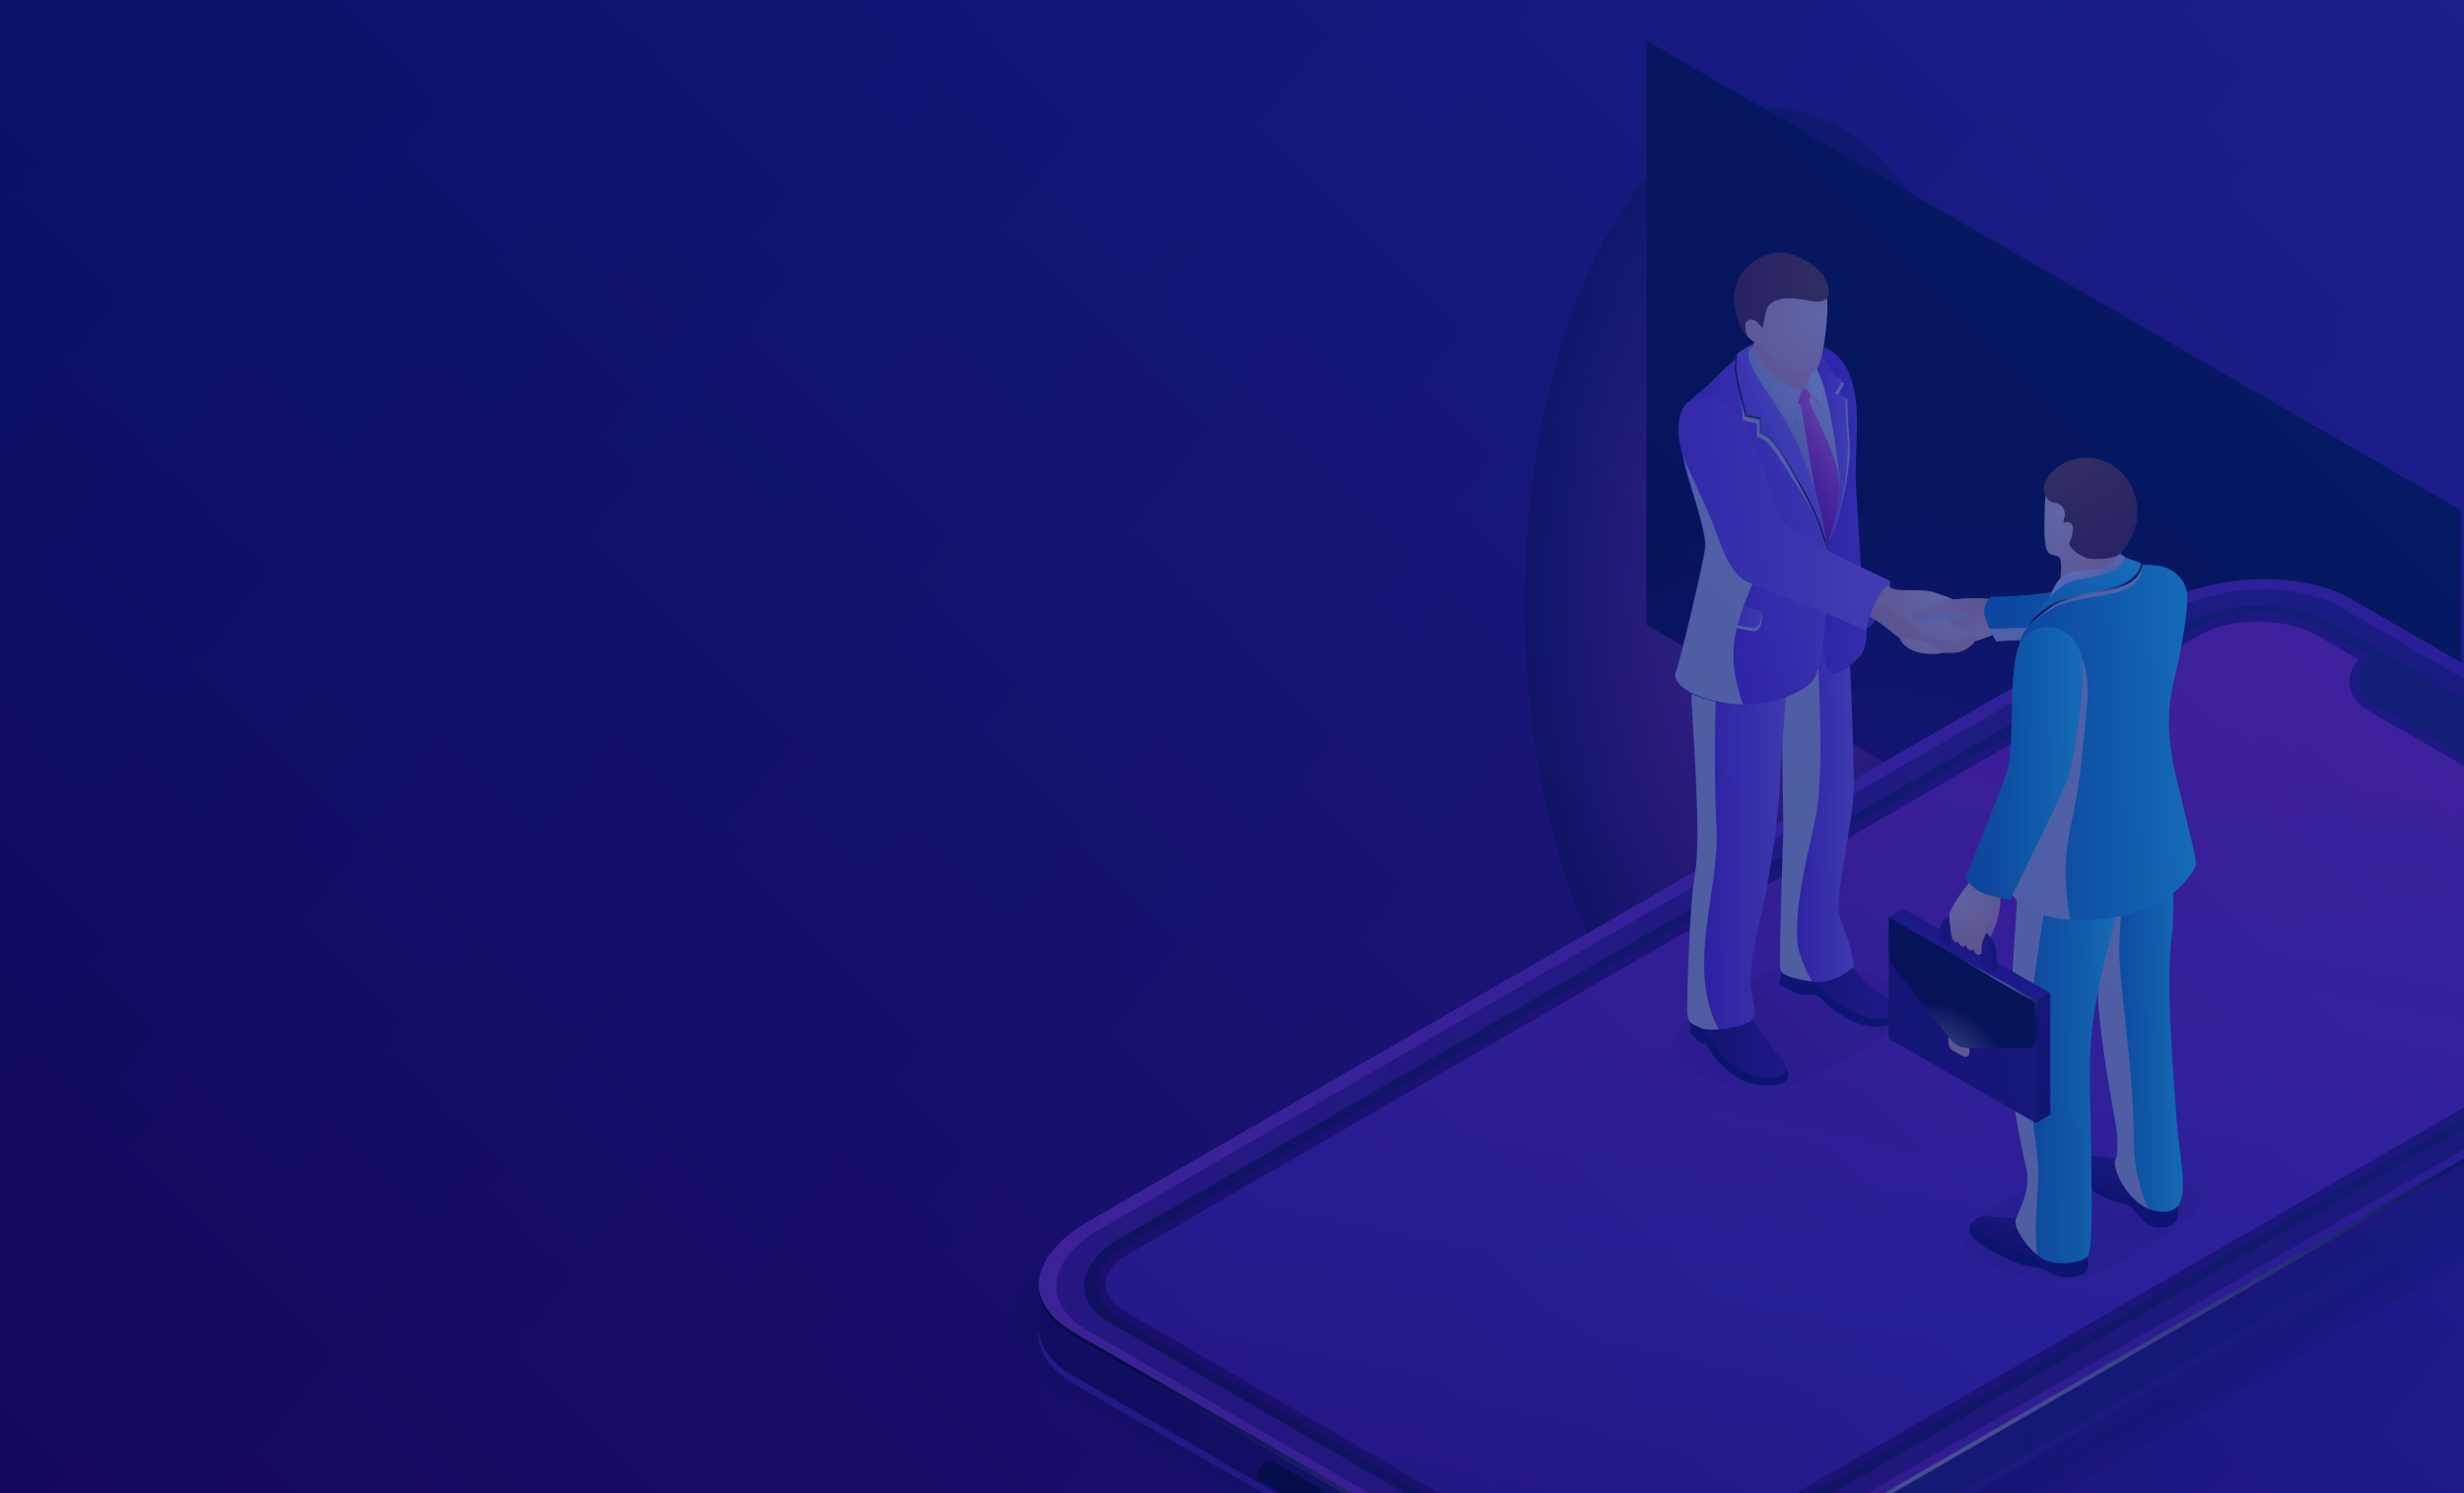 <?xml version="1.0" encoding="utf-8"?>
<!-- Generator: Adobe Illustrator 18.0.0, SVG Export Plug-In . SVG Version: 6.00 Build 0)  -->
<!DOCTYPE svg PUBLIC "-//W3C//DTD SVG 1.1//EN" "http://www.w3.org/Graphics/SVG/1.1/DTD/svg11.dtd">
<svg version="1.1" id="_1" xmlns="http://www.w3.org/2000/svg" xmlns:xlink="http://www.w3.org/1999/xlink" x="0px" y="0px"
	 viewBox="0 0 660 400" enable-background="new 0 0 660 400" xml:space="preserve">
<rect x="0" y="0" width="660" height="400" fill="#808080" stroke="none"/>
<linearGradient id="SVGID_1_" gradientUnits="userSpaceOnUse" x1="634.658" y1="430.305" x2="15.534" y2="-37.722">
	<stop  offset="2.020200e-002" style="stop-color:#45108A"/>
	<stop  offset="0.293" style="stop-color:#3D065F"/>
	<stop  offset="1" style="stop-color:#12054E"/>
	<stop  offset="1" style="stop-color:#10054D"/>
</linearGradient>
<rect x="0" y="0" fill="url(#SVGID_1_)" width="660" height="400"/>
<linearGradient id="SVGID_2_" gradientUnits="userSpaceOnUse" x1="634.658" y1="430.305" x2="15.534" y2="-37.722">
	<stop  offset="2.020200e-002" style="stop-color:#45108A"/>
	<stop  offset="0.293" style="stop-color:#3D065F"/>
	<stop  offset="1" style="stop-color:#12054E"/>
	<stop  offset="1" style="stop-color:#10054D"/>
</linearGradient>
<rect x="0" y="0" fill="url(#SVGID_2_)" width="660" height="400"/>
<radialGradient id="SVGID_3_" cx="-5537.571" cy="-481.108" r="159.178" gradientTransform="matrix(0.417 0 0 0.834 2782.22 563.117)" gradientUnits="userSpaceOnUse">
	<stop  offset="0" style="stop-color:#FA45C1"/>
	<stop  offset="0.205" style="stop-color:#CB389D"/>
	<stop  offset="0.668" style="stop-color:#571843"/>
	<stop  offset="1" style="stop-color:#000000"/>
</radialGradient>
<ellipse opacity="0.5" fill="url(#SVGID_3_)" cx="474.7" cy="161.8" rx="66.3" ry="132.8"/>
<radialGradient id="SVGID_4_" cx="-7243.239" cy="-407.806" r="159.18" gradientTransform="matrix(0.345 0 0 0.802 3067.254 552.527)" gradientUnits="userSpaceOnUse">
	<stop  offset="0" style="stop-color:#FA45C1"/>
	<stop  offset="0.205" style="stop-color:#CB389D"/>
	<stop  offset="0.668" style="stop-color:#571843"/>
	<stop  offset="1" style="stop-color:#000000"/>
</radialGradient>
<ellipse opacity="0.5" fill="url(#SVGID_4_)" cx="564.7" cy="225.6" rx="55" ry="127.6"/>
<radialGradient id="SVGID_5_" cx="502.714" cy="268.636" r="133.662" gradientUnits="userSpaceOnUse">
	<stop  offset="0" style="stop-color:#364F87"/>
	<stop  offset="3.874605e-003" style="stop-color:#3A3E87"/>
	<stop  offset="1.145768e-002" style="stop-color:#3F2386"/>
	<stop  offset="1.918563e-002" style="stop-color:#441086"/>
	<stop  offset="2.707107e-002" style="stop-color:#460586"/>
	<stop  offset="3.535350e-002" style="stop-color:#470186"/>
	<stop  offset="1" style="stop-color:#000000"/>
</radialGradient>
<polygon fill="url(#SVGID_5_)" points="441,10.9 441,167.4 659.2,293.2 659.2,136.7 "/>
<g>
	<defs>
		<polyline id="SVGID_6_" points="660,0 660,400 0,400 		"/>
	</defs>
	<clipPath id="SVGID_7_">
		<use xlink:href="#SVGID_6_"  overflow="visible"/>
	</clipPath>
	<g clip-path="url(#SVGID_7_)">
		<g opacity="0.2">
			<path opacity="0" d="M439.6,459.7c8.2,0,15.7-1.8,21.6-5.2L762,281.4c7.9-4.5,12.4-11.7,12.4-19.7c0-8.8-5.4-16.9-14.9-22.4
				l-129.7-74.9c-7.4-4.3-16.8-6.7-26.2-6.7c-8.2,0-15.7,1.8-21.6,5.2L281.2,336c-7.9,4.5-12.4,11.7-12.4,19.7
				c0,8.8,5.4,16.9,14.9,22.4l129.7,74.9C420.8,457.4,430.2,459.7,439.6,459.7z"/>
			<path opacity="9.090909e-002" d="M582.1,163.5L281.4,336.6c-7.6,4.4-11.8,11.2-11.8,18.8c0,8.3,5.2,16.1,14.3,21.3l123.9,71.5
				c0.2,0.1,6.3,3.6,6.5,3.6c7.6,4.2,17.1,6.3,26.4,5.9c7.5,0,15.9-2.6,21.3-5.7L761,280c7.6-4.4,11.8-11.2,11.8-18.8
				c0-8.3-5.2-16.1-14.3-21.3l-128.9-74.4c-2.7-1.6-6.4-3.2-9.6-4.2c-5.1-1.7-10.7-2.6-16.4-2.7C595.5,158.4,588,160.1,582.1,163.5z
				"/>
			<path opacity="0.182" d="M582.4,164L281.6,337.1c-7.3,4.2-11.3,10.7-11.2,17.9c0.1,7.8,5,15.2,13.8,20.2l124.5,71.9
				c0.4,0.2,6.1,3.4,6.6,3.6c7.8,4.1,17.5,5.9,26.5,5.2c6.7,0,16.2-3.4,21-6.2l297.4-171.2c7.3-4.2,11.3-10.7,11.2-17.9
				c-0.1-7.8-5-15.2-13.8-20.2l-128.2-74c-2.4-1.4-6.7-3.4-9.5-4.3c-5.1-1.7-10.6-2.8-16.2-2.9C595.7,159,588.2,160.6,582.4,164z"/>
			<path opacity="0.273" d="M582.6,164.5L281.9,337.6c-6.9,4-10.8,10.2-10.7,17c0.1,7.4,4.9,14.4,13.2,19.2L409.5,446
				c0.6,0.3,5.9,3.3,6.6,3.5c8,3.9,17.9,5.5,26.7,4.4c6,0,16.4-4.2,20.7-6.6L759.2,277c6.9-4,10.8-10.2,10.7-17
				c-0.1-7.4-4.9-14.4-13.2-19.2l-127.4-73.6c-2.2-1.2-6.9-3.5-9.4-4.4c-5-1.7-10.5-2.9-16.1-3.1
				C595.9,159.6,588.4,161.2,582.6,164.5z"/>
			<path opacity="0.364" d="M582.9,165L282.1,338.1c-6.6,3.8-10.2,9.7-10.1,16.1c0.1,6.9,4.7,13.5,12.6,18.1l125.6,72.5
				c0.8,0.5,5.8,3.2,6.7,3.5c8.2,3.8,18.3,5.1,26.9,3.7c5.2,0,16.6-5,20.4-7.1l294.1-169.3c6.6-3.8,10.2-9.7,10.1-16.1
				c-0.1-6.9-4.7-13.5-12.6-18.1l-126.6-73.1c-1.9-1.1-7.1-3.7-9.2-4.5c-5-1.8-10.4-3.1-15.9-3.3C596.1,160.2,588.5,161.7,582.9,165
				z"/>
			<path opacity="0.455" d="M583.1,165.5L282.4,338.6c-6.3,3.7-9.7,9.2-9.5,15.2c0.2,6.5,4.5,12.7,12,17l126.2,72.9
				c1,0.6,5.6,3.1,6.8,3.4c8.4,3.7,18.6,4.8,27.1,2.9c4.5,0,16.8-5.8,20.1-7.6l292.5-168.3c6.3-3.7,9.7-9.2,9.5-15.2
				c-0.2-6.5-4.5-12.7-12-17l-125.8-72.7c-1.6-0.9-7.3-3.8-9.1-4.5c-4.9-1.8-10.3-3.2-15.8-3.5C596.3,160.8,588.7,162.3,583.1,165.5
				z"/>
			<path opacity="0.545" d="M583.3,166L282.6,339.2c-6,3.5-9.1,8.7-8.9,14.3c0.2,6,4.3,11.8,11.5,16l126.8,73.2
				c1.2,0.7,5.4,2.9,6.8,3.4c8.6,3.6,19,4.4,27.2,2.1c3.7,0,17.1-6.5,19.8-8.1l290.8-167.4c6-3.5,9.1-8.7,8.9-14.3
				c-0.2-6-4.3-11.8-11.5-16l-125.1-72.2c-1.3-0.8-7.5-4-9-4.6c-4.8-1.8-10.1-3.3-15.6-3.7C596.5,161.4,588.9,162.8,583.3,166z"/>
			<path opacity="0.636" d="M583.6,166.6L282.8,339.7c-5.7,3.3-8.6,8.2-8.3,13.4c0.3,5.6,4.1,11,10.9,14.9l127.4,73.5
				c1.4,0.8,5.3,2.8,6.9,3.3c8.8,3.4,19.4,4,27.4,1.4c3,0,17.3-7.3,19.5-8.6l289.1-166.4c5.7-3.3,8.6-8.2,8.3-13.4
				c-0.3-5.6-4.1-11-10.9-14.9l-124.3-71.8c-1.1-0.6-7.7-4.2-8.9-4.7c-4.8-1.9-10-3.5-15.5-3.9C596.6,162.1,589.1,163.4,583.6,166.6
				z"/>
			<path opacity="0.727" d="M583.8,167.1L283.1,340.2c-5.4,3.1-8.1,7.6-7.8,12.5c0.3,5.1,3.9,10.1,10.3,13.8l128,73.9
				c1.6,0.9,5.1,2.7,7,3.2c9,3.3,19.8,3.6,27.6,0.6c2.2,0,17.5-8.1,19.2-9.1l287.5-165.5c5.4-3.1,8.1-7.6,7.8-12.5
				c-0.3-5.1-3.9-10.1-10.3-13.8l-123.5-71.3c-0.8-0.5-7.9-4.4-8.8-4.7c-4.7-1.9-9.9-3.6-15.3-4.1
				C596.8,162.7,589.3,163.9,583.8,167.1z"/>
			<path opacity="0.818" d="M584.1,167.6L283.3,340.7c-5.1,2.9-7.5,7.1-7.2,11.6c0.3,4.6,3.7,9.2,9.7,12.7l128.6,74.2
				c1.8,1,4.9,2.5,7,3.2c9.2,3.2,20.2,3.3,27.7-0.1c1.5,0,17.8-8.9,18.8-9.5l285.8-164.5c5.1-2.9,7.5-7.1,7.2-11.6
				c-0.3-4.6-3.7-9.3-9.7-12.7l-122.7-70.9c-0.5-0.3-8.1-4.5-8.7-4.8c-4.7-1.9-9.8-3.8-15.2-4.3C597,163.3,589.5,164.5,584.1,167.6z
				"/>
			<path opacity="0.909" d="M584.3,168.1L283.6,341.2c-4.8,2.8-7,6.6-6.6,10.7c0.4,4.2,3.5,8.4,9.1,11.7l129.1,74.6
				c2,1.1,4.8,2.4,7.1,3.1c9.4,3.1,20.5,2.9,27.9-0.9c0.7,0,18-9.7,18.5-10l284.2-163.6c4.8-2.8,7-6.6,6.6-10.7
				c-0.4-4.2-3.5-8.4-9.1-11.7l-122-70.4c-0.3-0.2-8.3-4.7-8.6-4.9c-4.6-2-9.7-3.9-15-4.5C597.2,163.9,589.7,165,584.3,168.1z"/>
			<path d="M451.3,438.4L752,265.3c9-5.2,7.9-14.3-2.5-20.3l-129.7-74.9c-10.4-6-26.2-6.7-35.2-1.5L283.8,341.7
				c-9,5.2-7.9,14.3,2.5,20.3L416.1,437C426.5,443,442.2,443.6,451.3,438.4z"/>
		</g>
		
			<linearGradient id="SVGID_8_" gradientUnits="userSpaceOnUse" x1="6873.382" y1="306.769" x2="7355.525" y2="306.769" gradientTransform="matrix(-1 0 0 1 7633.678 0)">
			<stop  offset="0" style="stop-color:#2F054A"/>
			<stop  offset="1" style="stop-color:#5824B0"/>
		</linearGradient>
		<path fill="url(#SVGID_8_)" d="M408.7,440.6l-121.3-70c-13.7-7.9-12-21.7,3.8-30.8l285.2-164.7c15.8-9.1,39.7-10.1,53.4-2.2
			l121.3,70c13.7,7.9,12,21.7-3.8,30.8L462,438.4C446.2,447.5,422.3,448.5,408.7,440.6z"/>
		
			<linearGradient id="SVGID_9_" gradientUnits="userSpaceOnUse" x1="6936.77" y1="304.691" x2="7418.917" y2="304.691" gradientTransform="matrix(-1 0 0 1 7633.678 0)">
			<stop  offset="5.555560e-002" style="stop-color:#2F0D5E"/>
			<stop  offset="0.278" style="stop-color:#2F105F"/>
			<stop  offset="0.47" style="stop-color:#311B61"/>
			<stop  offset="0.482" style="stop-color:#351F65"/>
			<stop  offset="0.495" style="stop-color:#422C73"/>
			<stop  offset="0.509" style="stop-color:#584188"/>
			<stop  offset="0.523" style="stop-color:#765FA7"/>
			<stop  offset="0.53" style="stop-color:#8770B8"/>
			<stop  offset="0.537" style="stop-color:#7E67AE"/>
			<stop  offset="0.562" style="stop-color:#5C468D"/>
			<stop  offset="0.586" style="stop-color:#442E75"/>
			<stop  offset="0.608" style="stop-color:#362066"/>
			<stop  offset="0.626" style="stop-color:#311B61"/>
			<stop  offset="0.672" style="stop-color:#2A1155"/>
			<stop  offset="0.749" style="stop-color:#230446"/>
			<stop  offset="0.813" style="stop-color:#200041"/>
			<stop  offset="1" style="stop-color:#200041"/>
		</linearGradient>
		<path fill="url(#SVGID_9_)" d="M408.7,438.5l-121.3-70c-6.1-3.5-9.2-8.2-9.2-13.2c0-0.4,0-9.9,0-10.4c0.5-5.7,4.9-2.6,13-7.3
			l285.2-164.7c15.8-9.1,39.7-10.1,53.4-2.2l121.3,70c6.1,3.5,9.1-2.7,9.2,2.3c0,0.4,0,11.8,0,12.2c-0.5,5.7-4.9,11.7-13,16.4
			L462,436.3C446.2,445.4,422.3,446.4,408.7,438.5z"/>
		
			<linearGradient id="SVGID_10_" gradientUnits="userSpaceOnUse" x1="6873.382" y1="294.299" x2="7355.525" y2="294.299" gradientTransform="matrix(-1 0 0 1 7633.678 0)">
			<stop  offset="0" style="stop-color:#58098A"/>
			<stop  offset="1" style="stop-color:#9E3BDB"/>
		</linearGradient>
		<path fill="url(#SVGID_10_)" d="M408.7,428.2l-121.3-70c-13.7-7.9-12-21.7,3.8-30.8l285.2-164.7c15.8-9.1,39.7-10.1,53.4-2.2
			l121.3,70c13.7,7.9,12,21.7-3.8,30.8L462,425.9C446.2,435.1,422.3,436,408.7,428.2z"/>
		<linearGradient id="SVGID_11_" gradientUnits="userSpaceOnUse" x1="181.822" y1="358.623" x2="663.969" y2="358.623">
			<stop  offset="5.555560e-002" style="stop-color:#2F0D5E"/>
			<stop  offset="0.278" style="stop-color:#2F105F"/>
			<stop  offset="0.47" style="stop-color:#311B61"/>
			<stop  offset="0.482" style="stop-color:#351F65"/>
			<stop  offset="0.495" style="stop-color:#422C73"/>
			<stop  offset="0.509" style="stop-color:#584188"/>
			<stop  offset="0.523" style="stop-color:#765FA7"/>
			<stop  offset="0.53" style="stop-color:#8770B8"/>
			<stop  offset="0.537" style="stop-color:#7E67AE"/>
			<stop  offset="0.562" style="stop-color:#5C468D"/>
			<stop  offset="0.586" style="stop-color:#442E75"/>
			<stop  offset="0.608" style="stop-color:#362066"/>
			<stop  offset="0.626" style="stop-color:#311B61"/>
			<stop  offset="0.672" style="stop-color:#2A1155"/>
			<stop  offset="0.749" style="stop-color:#230446"/>
			<stop  offset="0.813" style="stop-color:#200041"/>
			<stop  offset="1" style="stop-color:#200041"/>
		</linearGradient>
		<path opacity="0.2" fill="url(#SVGID_11_)" d="M760.3,259c0-0.7-0.1-1.2-0.2-1.5c1.2,6.7-3.1,14-12.8,19.6L462,441.8
			c-15.8,9.1-39.7,10.1-53.4,2.2l-121.3-70c-5.9-3.4-8.9-7.9-9.2-12.7c0,2,0,9.5,0,9.9c0.1,4.9,3.1,9.6,9.2,13.2l121.3,70
			c13.7,7.9,37.6,6.9,53.4-2.2l285.2-164.7c8.1-4.7,12.5-10.6,13-16.4C760.3,270.8,760.3,259.4,760.3,259z"/>
		<radialGradient id="SVGID_12_" cx="486.953" cy="347.627" r="183.258" gradientUnits="userSpaceOnUse">
			<stop  offset="0" style="stop-color:#FFFFFF"/>
			<stop  offset="1" style="stop-color:#000000"/>
		</radialGradient>
		<path fill="url(#SVGID_12_)" d="M287.4,356.8l121.3,70c13.7,7.9,37.6,6.9,53.4-2.2l285.2-164.7c8.3-4.8,12.7-10.9,13-16.7
			c0.3,6.3-4.1,12.9-13,18.1L462,425.9c-15.8,9.1-39.7,10.1-53.4,2.2l-121.3-70c-6.5-3.7-9.5-8.8-9.2-14.1
			C278.4,348.8,281.5,353.3,287.4,356.8z"/>
		
			<linearGradient id="SVGID_13_" gradientUnits="userSpaceOnUse" x1="6878.199" y1="294.299" x2="7350.708" y2="294.299" gradientTransform="matrix(-1 0 0 1 7633.678 0)">
			<stop  offset="0" style="stop-color:#2F054A"/>
			<stop  offset="1" style="stop-color:#5E1D9A"/>
		</linearGradient>
		<path fill="url(#SVGID_13_)" d="M294.4,329.4L580,164.5c13.8-8,34.8-8.9,46.8-1.9l120.6,69.7c12,6.9,10.5,19-3.4,27L458.5,424.1
			c-13.9,8-34.8,8.9-46.8,1.9l-120.6-69.7C279.1,349.5,280.6,337.4,294.4,329.4z"/>
		<path fill="#1F0D3D" d="M300,331.7l284.1-164c11.6-6.7,29.1-7.4,39.2-1.6l118.1,68.2c10,5.8,8.8,15.9-2.8,22.6l-284.1,164
			c-11.6,6.7-29.1,7.4-39.2,1.6l-118.1-68.2C287.1,348.6,288.4,338.4,300,331.7z"/>
		<path fill="#3D065F" d="M723.5,226.8c-5.8,3.4-15.3,3.3-21.2,0l-66.1-38.1c-5.9-3.4-5.9-8.9-0.1-12.2l-14-8.1
			c-9.5-5.5-24.8-5.5-34.2-0.1L300.8,334c-9.4,5.4-9.4,14.3,0.1,19.7l115.3,66.6c9.5,5.5,24.8,5.5,34.2,0.1l287.2-165.8
			c9.4-5.4,9.4-14.3-0.1-19.7L723.5,226.8z"/>
		<linearGradient id="SVGID_14_" gradientUnits="userSpaceOnUse" x1="543.271" y1="174.06" x2="459.586" y2="592.485">
			<stop  offset="1.010100e-002" style="stop-color:#9F19AB"/>
			<stop  offset="0.429" style="stop-color:#5F27BD"/>
			<stop  offset="0.904" style="stop-color:#3D065F"/>
		</linearGradient>
		<path fill="url(#SVGID_14_)" d="M433.4,422.1c6,0,11.6-1.3,15.8-3.7l287.2-165.8c3.8-2.2,5.8-4.9,5.8-7.8c0-2.9-2.1-5.7-6-7.9
			l-12.9-7.4c-3,1.4-6.6,2.2-10.5,2.2c-4.4,0-8.6-1-11.8-2.9l-66.1-38.1c-3.6-2.1-5.6-5-5.6-8.2c0-2.1,0.9-4.1,2.5-5.8l-11-6.4
			c-4.2-2.5-9.9-3.8-16-3.8c-6,0-11.6,1.3-15.8,3.7L302,336.1c-3.8,2.2-5.9,4.9-5.9,7.8c0,2.9,2.1,5.7,6,7.9l115.3,66.6
			C421.7,420.8,427.3,422.1,433.4,422.1z"/>
		
			<linearGradient id="SVGID_15_" gradientUnits="userSpaceOnUse" x1="9163.336" y1="-720.341" x2="9186.575" y2="-720.341" gradientTransform="matrix(-0.866 0.5 -0.5 1.443 8285.317 -3254.049)">
			<stop  offset="0" style="stop-color:#3D065F"/>
			<stop  offset="1" style="stop-color:#5F27BD"/>
		</linearGradient>
		<path fill="url(#SVGID_15_)" d="M693.4,301.5l13.2-7.6c1.6-1,3-3.5,3-5.7l0,0c0-2.2-1.3-3.2-3-2.3l-13.2,7.6c-1.6,1-3,3.5-3,5.7
			l0,0C690.4,301.4,691.7,302.4,693.4,301.5z"/>
		
			<linearGradient id="SVGID_16_" gradientUnits="userSpaceOnUse" x1="9163.336" y1="-720.341" x2="9186.575" y2="-720.341" gradientTransform="matrix(-0.866 0.5 -0.5 1.443 8285.317 -3254.049)">
			<stop  offset="0" style="stop-color:#2F054A"/>
			<stop  offset="1" style="stop-color:#5824B0"/>
		</linearGradient>
		<path fill="url(#SVGID_16_)" d="M693.4,301.5l13.2-7.6c1.6-1,3-3.5,3-5.7l0,0c0-2.2-1.3-3.2-3-2.3l-13.2,7.6c-1.6,1-3,3.5-3,5.7
			l0,0C690.4,301.4,691.7,302.4,693.4,301.5z"/>
		
			<linearGradient id="SVGID_17_" gradientUnits="userSpaceOnUse" x1="9138.039" y1="-651.497" x2="9128.427" y2="-633.572" gradientTransform="matrix(-0.866 0.5 -0.5 1.443 8285.317 -3254.049)">
			<stop  offset="5.555560e-002" style="stop-color:#9F79B8"/>
			<stop  offset="0.258" style="stop-color:#A17BBA"/>
			<stop  offset="0.357" style="stop-color:#A783BF"/>
			<stop  offset="0.434" style="stop-color:#B290C9"/>
			<stop  offset="0.495" style="stop-color:#C1A1D5"/>
			<stop  offset="0.507" style="stop-color:#C4A5D7"/>
			<stop  offset="0.52" style="stop-color:#CDB3DD"/>
			<stop  offset="0.533" style="stop-color:#DBC8E7"/>
			<stop  offset="0.547" style="stop-color:#EFE7F4"/>
			<stop  offset="0.556" style="stop-color:#FFFFFF"/>
			<stop  offset="0.568" style="stop-color:#ECE0F3"/>
			<stop  offset="0.58" style="stop-color:#DDC8EA"/>
			<stop  offset="0.592" style="stop-color:#D4B9E5"/>
			<stop  offset="0.601" style="stop-color:#D1B4E3"/>
			<stop  offset="0.658" style="stop-color:#B395D6"/>
			<stop  offset="0.716" style="stop-color:#9C7DCB"/>
			<stop  offset="0.769" style="stop-color:#8E6EC5"/>
			<stop  offset="0.813" style="stop-color:#8969C3"/>
			<stop  offset="1" style="stop-color:#B086CC"/>
		</linearGradient>
		<path fill="url(#SVGID_17_)" d="M692.2,301.1c0.2,0,0.5-0.1,0.8-0.3l13.2-7.6c1.4-0.8,2.6-3.1,2.6-5c0-0.8-0.3-1.8-1-1.8
			c-0.2,0-0.5,0.1-0.8,0.3l-13.2,7.6c-1.4,0.8-2.6,3.1-2.6,5C691.2,300.1,691.4,301.1,692.2,301.1z"/>
		
			<linearGradient id="SVGID_18_" gradientUnits="userSpaceOnUse" x1="9190.592" y1="-720.344" x2="9213.827" y2="-720.344" gradientTransform="matrix(-0.866 0.5 -0.5 1.443 8285.317 -3254.049)">
			<stop  offset="0" style="stop-color:#3D065F"/>
			<stop  offset="1" style="stop-color:#5F27BD"/>
		</linearGradient>
		<path fill="url(#SVGID_18_)" d="M669.8,315.1l13.2-7.6c1.7-1,3-3.5,3-5.7l0,0c0-2.2-1.3-3.2-3-2.3l-13.2,7.6c-1.7,1-3,3.5-3,5.7
			l0,0C666.8,315.1,668.1,316.1,669.8,315.1z"/>
		
			<linearGradient id="SVGID_19_" gradientUnits="userSpaceOnUse" x1="9190.592" y1="-720.344" x2="9213.827" y2="-720.344" gradientTransform="matrix(-0.866 0.5 -0.5 1.443 8285.317 -3254.049)">
			<stop  offset="0" style="stop-color:#2F054A"/>
			<stop  offset="1" style="stop-color:#5824B0"/>
		</linearGradient>
		<path fill="url(#SVGID_19_)" d="M669.8,315.1l13.2-7.6c1.7-1,3-3.5,3-5.7l0,0c0-2.2-1.3-3.2-3-2.3l-13.2,7.6c-1.7,1-3,3.5-3,5.7
			l0,0C666.8,315.1,668.1,316.1,669.8,315.1z"/>
		
			<linearGradient id="SVGID_20_" gradientUnits="userSpaceOnUse" x1="9159.19" y1="-640.116" x2="9149.573" y2="-622.184" gradientTransform="matrix(-0.866 0.5 -0.5 1.443 8285.317 -3254.049)">
			<stop  offset="5.555560e-002" style="stop-color:#9F79B8"/>
			<stop  offset="0.258" style="stop-color:#A17BBA"/>
			<stop  offset="0.357" style="stop-color:#A783BF"/>
			<stop  offset="0.434" style="stop-color:#B290C9"/>
			<stop  offset="0.495" style="stop-color:#C1A1D5"/>
			<stop  offset="0.507" style="stop-color:#C4A5D7"/>
			<stop  offset="0.52" style="stop-color:#CDB3DD"/>
			<stop  offset="0.533" style="stop-color:#DBC8E7"/>
			<stop  offset="0.547" style="stop-color:#EFE7F4"/>
			<stop  offset="0.556" style="stop-color:#FFFFFF"/>
			<stop  offset="0.568" style="stop-color:#ECE0F3"/>
			<stop  offset="0.58" style="stop-color:#DDC8EA"/>
			<stop  offset="0.592" style="stop-color:#D4B9E5"/>
			<stop  offset="0.601" style="stop-color:#D1B4E3"/>
			<stop  offset="0.658" style="stop-color:#B395D6"/>
			<stop  offset="0.716" style="stop-color:#9C7DCB"/>
			<stop  offset="0.769" style="stop-color:#8E6EC5"/>
			<stop  offset="0.813" style="stop-color:#8969C3"/>
			<stop  offset="1" style="stop-color:#B086CC"/>
		</linearGradient>
		<path fill="url(#SVGID_20_)" d="M668.6,314.7c0.2,0,0.5-0.1,0.8-0.3l13.2-7.6c1.4-0.8,2.6-3.1,2.6-5c0-0.8-0.3-1.8-1-1.8
			c-0.2,0-0.5,0.1-0.8,0.3l-13.2,7.6c-1.4,0.8-2.6,3.1-2.6,5C667.6,313.7,667.8,314.7,668.6,314.7z"/>
		<path fill="#3D065F" d="M554.6,372.8L747.2,261c8.1-4.7,12.5-10.6,13-16.4c0-0.2,0-2.5,0-5.1c0,0,0,11.9,0,12.3
			c-0.5,5.7-4.9,11.7-13,16.4L554.6,372.8z"/>
		
			<radialGradient id="SVGID_21_" cx="7805.186" cy="2763.776" r="45.241" gradientTransform="matrix(-0.925 -0.38 -0.252 0.614 8355.341 1707.376)" gradientUnits="userSpaceOnUse">
			<stop  offset="0" style="stop-color:#972A74"/>
			<stop  offset="4.128253e-002" style="stop-color:#8A266A"/>
			<stop  offset="0.194" style="stop-color:#601B4A"/>
			<stop  offset="0.35" style="stop-color:#3D112F"/>
			<stop  offset="0.507" style="stop-color:#220A1B"/>
			<stop  offset="0.667" style="stop-color:#0F040C"/>
			<stop  offset="0.829" style="stop-color:#040103"/>
			<stop  offset="1" style="stop-color:#000000"/>
		</radialGradient>
		<path fill="url(#SVGID_21_)" d="M397.2,420.4c-6.3,15.3,7.3,35.5,30.4,45c23.1,9.5,47,4.8,53.3-10.6c6.3-15.3-7.3-35.5-30.4-45
			C427.3,400.3,403.5,405,397.2,420.4z"/>
		<path d="M336.9,396.3l21.7,12.5l0,0c0-4-2.4-8.6-5.4-10.3l-10.9-6.3C339.4,390.5,336.9,392.3,336.9,396.3L336.9,396.3z"/>
	</g>
</g>
<g>
	<path opacity="0.1" d="M456.5,288.5c18.2,7.6,27.2,1.6,40.9-6.3c13.7-7.9,15.2-15.7,4.7-20.6c-19.8-9.3-31.1,0.1-44.8,8
		C443.6,277.5,445.8,284.1,456.5,288.5z"/>
	<path opacity="0.1" d="M533.5,339.5c20,7.6,28.9,1.8,42.6-6.1c13.7-7.9,19.6-14.7,4.7-20.6c-14.6-5.8-29.2,0.3-42.8,8.2
		C524.4,328.9,522.7,335.4,533.5,339.5z"/>
	<radialGradient id="SVGID_22_" cx="544.928" cy="248.06" r="13.304" gradientUnits="userSpaceOnUse">
		<stop  offset="3.030300e-002" style="stop-color:#FEDFCB"/>
		<stop  offset="0.778" style="stop-color:#F9B69E"/>
		<stop  offset="0.995" style="stop-color:#F2A78C"/>
	</radialGradient>
	<path fill="url(#SVGID_22_)" d="M535.7,242.7c-0.2,3-1.4,5.9-2.2,7.6c-0.9,1.9-1.2,4.1-2.3,3.8c-1-0.4,0.3-9.3,0.3-9.3L535.7,242.7
		z"/>
	<path fill="#10054D" d="M582.9,321.3c0,0,1,3.8,0.2,5.5c-0.8,1.6-4.3,2.9-7.2,1.5c-2.8-1.4-4.1-4.3-5.2-5.1
		c-1.1-0.8-7.2-1.5-11.7-5.3c-4.5-3.8-3.9-8.1,0.6-8.2c4.5-0.1,12.8,2,15.7,3.9C578.4,315.6,582.9,321.3,582.9,321.3z"/>
	<linearGradient id="SVGID_23_" gradientUnits="userSpaceOnUse" x1="570.068" y1="320.04" x2="570.068" y2="304.914">
		<stop  offset="9.090910e-002" style="stop-color:#25054D"/>
		<stop  offset="0.471" style="stop-color:#330A68"/>
		<stop  offset="0.894" style="stop-color:#45108A"/>
	</linearGradient>
	<path fill="url(#SVGID_23_)" d="M580.8,325.4c-3.3,0.7-7.4-2.2-9.3-3.8c-1.9-1.6-5.3-0.8-9.7-4.2c-4.4-3.5-5.9-5.8-3.9-7
		s9.3-0.8,15,2.3c5.7,3.1,9.5,5.3,9.5,5.3s1.4,4.2,0.7,5.2C582.3,324,582.6,325,580.8,325.4z"/>
	<linearGradient id="SVGID_24_" gradientUnits="userSpaceOnUse" x1="561.967" y1="276.5" x2="584.717" y2="276.5">
		<stop  offset="3.535350e-002" style="stop-color:#138BBD"/>
		<stop  offset="0.226" style="stop-color:#169AC7"/>
		<stop  offset="0.595" style="stop-color:#1FC3DF"/>
		<stop  offset="1" style="stop-color:#2AF6FF"/>
	</linearGradient>
	<path fill="url(#SVGID_24_)" d="M580.8,228.4c0,0,2.4,10.4,0.8,23.5c-1.6,13.2,0.9,39.6,1.5,48.9c0.6,9.3,3.8,20.8-0.9,23.2
		c-2.7,1.4-7.6,0.6-11.4-3.8c-3.8-4.4-4.6-8.7-4.2-9.5c0.5-0.8,1.2-4.4-0.3-12.1c-1.5-7.7-4.5-26.5-4.3-32.7
		c0.2-6.1,2.4-34.8,2.4-34.8L580.8,228.4z"/>
	<path fill="#D1D3D4" d="M562,266c-0.2,6.1,2.8,24.9,4.3,32.7c1.5,7.7,0.8,11.3,0.3,12.1c-0.5,0.8,0.3,5.1,4.2,9.5
		c1.5,1.7,3.2,2.9,4.8,3.6c-1.6-3.1-4.1-9.5-4.1-20.1c0-15.9-3.3-36.2-3.8-47.3c-0.3-6.5,1.3-18.8,1.3-26.6l-4.5,1.3
		C564.4,231.1,562.2,259.9,562,266z"/>
	
		<radialGradient id="SVGID_25_" cx="92.826" cy="507.558" r="17.122" gradientTransform="matrix(0.997 7.750000e-002 -7.750000e-002 0.997 479.068 -337.319)" gradientUnits="userSpaceOnUse">
		<stop  offset="3.030300e-002" style="stop-color:#FEDFCB"/>
		<stop  offset="0.778" style="stop-color:#F9B69E"/>
		<stop  offset="0.995" style="stop-color:#F2A78C"/>
	</radialGradient>
	<path fill="url(#SVGID_25_)" d="M534.6,160.5c0,0-9.9-1-13.8,0.9c-3.9,1.9-10.3,8.1-10.3,10.1c0,1.8,5.3,4.1,8.5,3.2
		c3.2-0.9,3.6-1.4,6.2-1.9c2.6-0.5,7.8-2.2,9.7-3.2C536.7,168.5,534.6,160.5,534.6,160.5z"/>
	<path fill="#10054D" d="M477.9,256.1l-1.3,7.5c0,0,3.7,2.2,5.4,2.7c1.7,0.5,4.5-0.5,5.8,1.2c1.4,1.8,7.1,6.3,11.8,7.2
		c5.1,1,8.6-0.6,8.7-2.1c0.1-1.5-1.2-3.8-5.8-6.8c-4.6-3-8.5-10.3-8.5-10.3L477.9,256.1z"/>
	<linearGradient id="SVGID_26_" gradientUnits="userSpaceOnUse" x1="477.409" y1="264.469" x2="507.66" y2="264.469">
		<stop  offset="9.090910e-002" style="stop-color:#25054D"/>
		<stop  offset="0.471" style="stop-color:#330A68"/>
		<stop  offset="0.894" style="stop-color:#45108A"/>
	</linearGradient>
	<path fill="url(#SVGID_26_)" d="M477.5,260.8c0.7,0.8,9.2,2.8,10.6,4.6c1.6,2,9.5,6.9,13.5,7.6c3.6,0.6,6.4-1.2,6.1-2.6
		c-0.5-2-3.8-3.8-6.8-6.1c-2.9-2.2-6.1-7.4-6.1-7.4l-17.4-1.2L477.5,260.8z"/>
	<path fill="#10054D" d="M452.9,269.7l-0.2,6.9l3.2,3.2l1-0.4c0,0,2.1,5.1,8.1,9c5.2,3.4,11.5,2.6,13.1,1.3c1.5-1.2,1.5-2.4-2.3-7.5
		c-3.8-5.2-9.4-12.6-9.4-12.6L452.9,269.7z"/>
	<linearGradient id="SVGID_27_" gradientUnits="userSpaceOnUse" x1="453.11" y1="279.81" x2="478.423" y2="279.81">
		<stop  offset="9.090910e-002" style="stop-color:#25054D"/>
		<stop  offset="0.471" style="stop-color:#330A68"/>
		<stop  offset="0.894" style="stop-color:#45108A"/>
	</linearGradient>
	<path fill="url(#SVGID_27_)" d="M453.3,273.7c0,0,5.6,5.2,7.5,8.2c2.9,4.6,10.6,8.1,15.7,6.4c5.1-1.7-1.8-7-3.2-9.3
		c-1.4-2.3-5.3-8.1-5.3-8.1l-15-0.2L453.3,273.7z"/>
	<linearGradient id="SVGID_28_" gradientUnits="userSpaceOnUse" x1="476.825" y1="216.851" x2="496.681" y2="216.851">
		<stop  offset="3.535350e-002" style="stop-color:#6B24D6"/>
		<stop  offset="0.294" style="stop-color:#7733DC"/>
		<stop  offset="0.794" style="stop-color:#975CED"/>
		<stop  offset="1" style="stop-color:#A56EF4"/>
	</linearGradient>
	<path fill="url(#SVGID_28_)" d="M495.2,170.7c0,0,1.6,33.1,1.3,41.1c-0.2,8-4.8,28.7-4,32.4c0.8,3.7,2.5,6.9,3,9.3
		c0.5,2.3,1.1,5.5,1.1,5.5s-5,4.7-10.6,4c-5.7-0.7-8.6-1.7-9.1-3.1c-0.5-1.4,0.8-37.5,0.8-37.5l-0.8-46.8L495.2,170.7z"/>
	<path fill="#D1D3D4" d="M481.5,252.8c-0.8-9.2,1.9-20.7,4.7-33.1c2.4-10.5,1.1-36,0.7-43.8l-9.8,2.6l0.6,43.9
		c0,0-1.3,36.1-0.8,37.5c0.5,1.3,3.2,2.3,8.4,3C483.6,259.7,481.8,255.6,481.5,252.8z"/>
	<linearGradient id="SVGID_29_" gradientUnits="userSpaceOnUse" x1="451.905" y1="223.897" x2="479.548" y2="223.897">
		<stop  offset="3.535350e-002" style="stop-color:#6B24D6"/>
		<stop  offset="0.294" style="stop-color:#7733DC"/>
		<stop  offset="0.794" style="stop-color:#975CED"/>
		<stop  offset="1" style="stop-color:#A56EF4"/>
	</linearGradient>
	<path fill="url(#SVGID_29_)" d="M479.5,172.9c0,0-2.3,26.3-2.8,38c-0.6,11.7-3.5,28-5,34.2c-1.5,6.1-3.2,14.8-2.8,19
		c0.5,4.3,2.4,7.6-0.1,9.5c-2.5,1.8-11.1,2.9-13.2,1.8c-2.1-1-3.8-0.8-3.8-5s0.6-27.6,2.2-36.9c1.6-9.3-1-42.1-1-46.3
		c-0.1-9.8,3.7-15.2,3.7-15.2L479.5,172.9z"/>
	<linearGradient id="SVGID_30_" gradientUnits="userSpaceOnUse" x1="476.066" y1="124.355" x2="494.9" y2="110.522">
		<stop  offset="3.535350e-002" style="stop-color:#9D9EB3"/>
		<stop  offset="0.581" style="stop-color:#D4D1D8"/>
		<stop  offset="1" style="stop-color:#EEEBF2"/>
	</linearGradient>
	<path fill="url(#SVGID_30_)" d="M473.9,91.7c-4.2,1.2-9.3,0.8-4.8,11.5s20.8,47.3,20.8,47.3s5.5-13.3,4.7-24.8
		c-0.8-11.5-7.7-31.3-7.7-31.3L473.9,91.7z"/>
	<linearGradient id="SVGID_31_" gradientUnits="userSpaceOnUse" x1="482.272" y1="129.294" x2="493.606" y2="122.294">
		<stop  offset="3.535350e-002" style="stop-color:#9F19AB"/>
		<stop  offset="0.244" style="stop-color:#AE25B1"/>
		<stop  offset="0.645" style="stop-color:#D744BF"/>
		<stop  offset="1" style="stop-color:#FF63CE"/>
	</linearGradient>
	<path fill="url(#SVGID_31_)" d="M482.1,104.8l1.8-0.8l1.2,1.2l-0.5,2.5c0,0,4.9,9.6,6.8,15.5c1.8,5.8,2.2,13.8,1.5,17.5
		c-0.7,3.7-4.1,9.1-4.1,9.1s-2.5-17.7-3.2-21.9c-0.8-4.2-3.2-19.3-3.2-19.3l-1.8-1.1L482.1,104.8z"/>
	<linearGradient id="SVGID_32_" gradientUnits="userSpaceOnUse" x1="482.579" y1="136.144" x2="516.744" y2="137.144">
		<stop  offset="3.535350e-002" style="stop-color:#6B24D6"/>
		<stop  offset="0.294" style="stop-color:#7733DC"/>
		<stop  offset="0.794" style="stop-color:#975CED"/>
		<stop  offset="1" style="stop-color:#A56EF4"/>
	</linearGradient>
	<path fill="url(#SVGID_32_)" d="M482.7,92.1c0,0,5.2-0.6,9.1,2.9c2.8,2.5,4.4,5.8,5.3,12.3c0.8,5.7-0.3,18.5,0,21.7
		c0.2,3.2,1.3,23.7,1.8,30c0.6,6.3,2.5,13.6-1,17.2c-3.6,3.6-7.4,5.4-8.3,3.3c-0.9-2.1-3.7-20.7-2.2-26.2c1.5-5.5,5.7-16.8,5.4-23.7
		c-0.2-6.8-3.2-25-5.2-28.6C485.6,97.6,482.7,92.1,482.7,92.1z"/>
	<path fill="#D1D3D4" d="M495.4,118.2c-0.5-6.3-0.6-11.2-0.6-11.2l-2.4-1.3l1.6-2.9c0,0-2.9-1.7-3.9-3.9c-0.9-1.9-3.1-4.4-4.9-6.7
		l0,0c-1.4-0.1-2.4,0.1-2.4,0.1s2.9,5.4,4.8,9c2,3.6,5,21.8,5.2,28.6c0.1,4.2-1.4,10.1-2.9,15.3c0.7-1.6,2.1-5.1,2.4-6
		C493.8,133.7,495.9,124.5,495.4,118.2z"/>
	<linearGradient id="SVGID_33_" gradientUnits="userSpaceOnUse" x1="482.718" y1="118.565" x2="494.956" y2="118.565">
		<stop  offset="3.535350e-002" style="stop-color:#6B24D6"/>
		<stop  offset="0.294" style="stop-color:#7733DC"/>
		<stop  offset="0.794" style="stop-color:#975CED"/>
		<stop  offset="1" style="stop-color:#A56EF4"/>
	</linearGradient>
	<path fill="url(#SVGID_33_)" d="M494.9,117.5c-0.5-6.3-0.6-11.2-0.6-11.2l-2.8-0.8l2-3.7c0,0-2.3-0.8-3.2-2.9
		c-0.9-2-2.6-5.1-5.1-6.9l0,0c-1.4-0.1-2.4,0.1-2.4,0.1s2.9,5.4,4.8,9c2,3.6,5,21.8,5.2,28.6c0.1,4.2-1.4,10.1-2.9,15.3
		c0.7-1.6,2.1-5.1,2.4-6C493.8,133.7,495.3,123.8,494.9,117.5z"/>
	<path fill="#D1D3D4" d="M456.8,172c0,0-3.8,5.4-3.7,15.2c0.1,4.2,2.7,36.9,1,46.3c-1.6,9.3-2.2,32.8-2.2,36.9s1.7,3.9,3.8,5
		c0.8,0.4,2.6,0.5,4.7,0.3c-1.6-2.8-3.3-7.1-3.8-13.5c-1-13.3,3.8-28.2,3.2-40.3c-0.6-10.8-0.9-35,0.9-49.4L456.8,172z"/>
	<path fill="#D1D3D4" d="M484.3,93.9l-10.3-2.2c-3.2,0.9-7,0.9-6.5,5.8c2.2,3.8,5,8.3,6.8,10c3.3,3.2,5.7,6.2,5.7,6.2l3-10.6
		l5.1,6.9c0,0,0.3-6.1-0.2-8.1C487.6,100.8,485.9,97.2,484.3,93.9z"/>
	<linearGradient id="SVGID_34_" gradientUnits="userSpaceOnUse" x1="463.837" y1="108.489" x2="483.585" y2="98.053">
		<stop  offset="3.535350e-002" style="stop-color:#9D9EB3"/>
		<stop  offset="0.581" style="stop-color:#D4D1D8"/>
		<stop  offset="1" style="stop-color:#EEEBF2"/>
	</linearGradient>
	<path fill="url(#SVGID_34_)" d="M484.3,93.9l-10.3-2.2c-3.2,0.9-7,0.9-6.5,5.8c2.2,3.8,5,8.3,6.8,10c3.3,3.2,5.5,4.6,5.5,4.6
		l3.2-9.1l4.9,5.4c0,0,0.5-4.5,0-6.5C487.6,100.8,485.9,97.2,484.3,93.9z"/>
	<linearGradient id="SVGID_35_" gradientUnits="userSpaceOnUse" x1="449.313" y1="144.094" x2="497.126" y2="135.508">
		<stop  offset="3.535350e-002" style="stop-color:#6B24D6"/>
		<stop  offset="0.294" style="stop-color:#7733DC"/>
		<stop  offset="0.794" style="stop-color:#975CED"/>
		<stop  offset="1" style="stop-color:#A56EF4"/>
	</linearGradient>
	<path fill="url(#SVGID_35_)" d="M470.3,92c0,0-3.2,1-1.5,5.6c1.8,4.6,8.8,12.4,13.3,23c4.5,10.6,7.6,21.8,7.3,34.7
		c-0.3,12.8-1.2,24.4-4.2,27.5c-3.3,3.4-13.3,7.3-23.9,5.5c-10.6-1.8-13.7-5.9-12.5-8.5c1.2-2.5,7.4-29,7.8-32.9
		c0.5-3.9-3.2-14.4-4.4-18.5c-1.2-4.2-3.2-12.5-1.7-17.2c1.5-4.6,4.1-5.2,6.8-7.9c1.8-1.8,4.4-4.4,7.5-7.1
		C466.6,94.7,468.2,92.6,470.3,92z"/>
	<path fill="#D1D3D4" d="M482.2,120.6c-4.5-10.6-11.5-18.4-13.3-23c-1.5-3.9,0.6-5.2,1.3-5.5c0,0,0,0,0,0c-1.9,0.6-3.6,1.7-5.2,3
		c-0.4,3.1-0.6,3.8,0.7,9.3c1.4,5.8,1,8.2,1,8.2l3.9,0.8v3.8c0,0,1.7-1.4,6.9,6.9c5.3,8.4,9,12.7,11.7,22.8
		C488.4,137.5,485.7,128.9,482.2,120.6z"/>
	<linearGradient id="SVGID_36_" gradientUnits="userSpaceOnUse" x1="459.137" y1="128.184" x2="480.473" y2="119.183">
		<stop  offset="3.535350e-002" style="stop-color:#6B24D6"/>
		<stop  offset="0.294" style="stop-color:#7733DC"/>
		<stop  offset="0.794" style="stop-color:#975CED"/>
		<stop  offset="1" style="stop-color:#A56EF4"/>
	</linearGradient>
	<path fill="url(#SVGID_36_)" d="M482.2,120.6c-4.5-10.6-11.5-18.4-13.3-23c-1.5-3.9,0.6-5.2,1.3-5.5c0,0,0,0,0,0
		c-1.9,0.6-3.6,1.7-5.2,3c-0.4,3.1-0.6,3.8,0.7,9.3c1.4,5.8,1.8,7.2,1.8,7.2l3.9,0.8v3.8c0,0,2.7-0.3,7.5,8.3
		c4.5,8,7.6,12.5,10.4,22.6C488.4,137.5,485.7,128.9,482.2,120.6z"/>
	<radialGradient id="SVGID_37_" cx="466.687" cy="124.635" r="17.514" gradientUnits="userSpaceOnUse">
		<stop  offset="0" style="stop-color:#FFFFFF"/>
		<stop  offset="1" style="stop-color:#000000"/>
	</radialGradient>
	<path fill="url(#SVGID_37_)" d="M479.2,124.3c-4.8-8.6-7.5-8.6-7.5-8.6v-3.8l-3.9-0.8c0,0-0.4-1.3-1.8-7.2c-1.3-5.3-1-6.3-0.6-9.1
		c-0.1,0.1-0.3,0.2-0.4,0.3c-0.4,3.1-0.6,3.8,0.7,9.3c1.4,5.8,1.8,7.2,1.8,7.2l3.9,0.8v3.8c0,0,2.7-0.3,7.5,8.3
		c4.5,8,7.6,12.5,10.4,22.6c-0.1-1.2-0.3-1.9-0.5-3C486.2,135.9,483.2,131.5,479.2,124.3z"/>
	<path fill="#D1D3D4" d="M458,159.6c0,0,3.2,1.3,6.6,2.3c3.4,1,7.5,2.1,7.5,2.1s0,5-2,5.1c-2,0.1-12.2-2.6-12.8-3.8
		C456.6,164,458,159.6,458,159.6z"/>
	<linearGradient id="SVGID_38_" gradientUnits="userSpaceOnUse" x1="452.861" y1="164.929" x2="473.862" y2="162.929">
		<stop  offset="3.535350e-002" style="stop-color:#6B24D6"/>
		<stop  offset="0.294" style="stop-color:#7733DC"/>
		<stop  offset="0.794" style="stop-color:#975CED"/>
		<stop  offset="1" style="stop-color:#A56EF4"/>
	</linearGradient>
	<path fill="url(#SVGID_38_)" d="M458,159.6c0,0,3.2,1.3,6.6,2.3c3.4,1,7.5,2.1,7.5,2.1s-0.3,4.1-2.3,4.2c-2,0.1-12.2-2.6-12.8-3.8
		C456.3,163.1,458,159.6,458,159.6z"/>
	<linearGradient id="SVGID_39_" gradientUnits="userSpaceOnUse" x1="499.568" y1="162.299" x2="506.354" y2="162.299">
		<stop  offset="3.535350e-002" style="stop-color:#6B24D6"/>
		<stop  offset="0.294" style="stop-color:#7733DC"/>
		<stop  offset="0.794" style="stop-color:#975CED"/>
		<stop  offset="1" style="stop-color:#A56EF4"/>
	</linearGradient>
	<path fill="url(#SVGID_39_)" d="M506.3,155.7c0,0,0.3,3.7-1.5,7.1c-1.8,3.4-5.2,6.2-5.2,6.2s-0.5-7,1.3-9.6
		C502.8,156.7,506.3,155.7,506.3,155.7z"/>
	<radialGradient id="SVGID_40_" cx="521.506" cy="159.957" r="20.674" gradientUnits="userSpaceOnUse">
		<stop  offset="3.030300e-002" style="stop-color:#FEDFCB"/>
		<stop  offset="1" style="stop-color:#F9B69E"/>
	</radialGradient>
	<path fill="url(#SVGID_40_)" d="M504.1,156c0,0,2.3,1.8,4.1,2c1.8,0.2,7.7-0.1,9.6,0.6c1.8,0.6,7.6,2.4,7.7,3.9
		c0.2,1.5-2,0.5-3.6,0.3c-1.7-0.2-4.4-0.4-4.4-0.4s3.4,3.5,5.5,4.7c2.1,1.2,5.5,1.8,6,3c0.6,1.2-0.2,2.3-1.9,3.5
		c-2.6,1.8-4.7,1.2-6.9,1.3c-3.8,0.1-8.3-1.4-10.1-2.9c-1.8-1.5-6.8-5.4-7.9-6.1c-1.1-0.7-5.2-2.2-5.2-2.2l6.8-7.8L504.1,156z"/>
	<radialGradient id="SVGID_41_" cx="527.048" cy="150.69" r="32.112" gradientUnits="userSpaceOnUse">
		<stop  offset="3.030300e-002" style="stop-color:#FEDFCB"/>
		<stop  offset="0.778" style="stop-color:#F9B69E"/>
		<stop  offset="0.995" style="stop-color:#F2A78C"/>
	</radialGradient>
	<path fill="url(#SVGID_41_)" d="M527.1,173.5c1.7-1.2,2.4-2.3,1.9-3.5c-0.1-0.2-0.3-0.4-0.5-0.6c-1.4,1.8-5.9,2.7-8.8,2.1
		c-3-0.7-10.8-5.9-13-8c-1.2-1.1-4.9-2.5-8.3-3.6l-1.4,3.7c0,0,4.1,1.5,5.2,2.2c1.1,0.7,6.2,4.6,7.9,6.1c1.8,1.5,6.2,3,10.1,2.9
		C522.4,174.7,524.5,175.3,527.1,173.5z"/>
	<path fill="#D1D3D4" d="M464.3,174.8c0.1-8.5,5.6-19.3,8.3-25.6s-0.8-25.6-4.8-34c-3.3-6.8-12.7-4.4-17.5-2.3
		c-0.7,4.8,1,11.8,2.1,15.4c1.2,4.2,4.8,14.6,4.4,18.5c-0.5,3.9-6.7,30.4-7.8,32.9c-1.2,2.5,1.9,6.6,12.5,8.5
		c1.8,0.3,3.6,0.5,5.4,0.5C465.7,185.5,464.2,180.2,464.3,174.8z"/>
	<linearGradient id="SVGID_42_" gradientUnits="userSpaceOnUse" x1="423.661" y1="140.371" x2="496.458" y2="136.821">
		<stop  offset="3.535350e-002" style="stop-color:#6B24D6"/>
		<stop  offset="0.294" style="stop-color:#7733DC"/>
		<stop  offset="0.794" style="stop-color:#975CED"/>
		<stop  offset="1" style="stop-color:#A56EF4"/>
	</linearGradient>
	<path fill="url(#SVGID_42_)" d="M453.3,107.2c-4.5,1.4-4.7,10.1-1.9,16.4c1.8,4.1,6.2,13.4,7.7,17.4c1.5,4,4,12.2,8.3,14.5
		c4.3,2.3,15.6,6.1,20.1,8c4.5,1.9,12.2,5.4,12.2,5.4s1.3-5.3,3.2-8.6c1.9-3.3,3.5-4.6,3.5-4.6s-15.2-7.2-20.5-10.1
		c-5.2-2.9-7.9-4.5-9.1-7.2c-1.2-2.7-4.9-14.3-6.1-17.2C467.6,114,463.9,103.8,453.3,107.2z"/>
	<path fill="#10054D" d="M558.7,335c0,0,1.7,5-0.4,6.1c-2.1,1.1-5.3,1.7-7.9,0.5c-2.6-1.2-3.7-2.3-6.5-2.3c-2.8,0-13.5-5.3-15.6-7.9
		c-2.1-2.6,0-5.6,5.2-5.2c5.2,0.4,12.5,1,13.8,1.5C548.7,328,558.7,335,558.7,335z"/>
	<linearGradient id="SVGID_43_" gradientUnits="userSpaceOnUse" x1="542.263" y1="336.827" x2="548.262" y2="319.205">
		<stop  offset="9.090910e-002" style="stop-color:#25054D"/>
		<stop  offset="0.471" style="stop-color:#330A68"/>
		<stop  offset="0.894" style="stop-color:#45108A"/>
	</linearGradient>
	<path fill="url(#SVGID_43_)" d="M556.4,338.6c-4.8,0.6-6.4-0.8-10.8-1.7c-4.5-0.9-17.2-6.1-16.9-8.9c0.2-2.8,3.1-2.2,5.6-2
		c2.5,0.2,10.3,0.8,10.9,0.8c0.6,0,13.4,5.8,13.4,5.8s0.9,4.2,0.1,4.8C557.8,338,557.7,338.5,556.4,338.6z"/>
	<linearGradient id="SVGID_44_" gradientUnits="userSpaceOnUse" x1="537.992" y1="283.449" x2="567.105" y2="283.449">
		<stop  offset="3.535350e-002" style="stop-color:#138BBD"/>
		<stop  offset="0.226" style="stop-color:#169AC7"/>
		<stop  offset="0.595" style="stop-color:#1FC3DF"/>
		<stop  offset="1" style="stop-color:#2AF6FF"/>
	</linearGradient>
	<path fill="url(#SVGID_44_)" d="M565.8,231.8c0,0,2.9,6.2,0.1,17c-2.8,10.7-6,23.4-6.1,37c-0.1,13.6,1.5,48.8-0.6,50.8
		c-2.1,2-9.4,2.6-12.3,0.5c-4.8-3.5-7.4-8.5-6.9-10.3c0.5-1.7,4.2-8,2.9-13.5c-1.3-5.5-5.5-24.7-4.7-37.7c0.8-13,3-47.1,3-47.1
		L565.8,231.8z"/>
	<radialGradient id="SVGID_45_" cx="552.048" cy="137.207" r="20.266" gradientUnits="userSpaceOnUse">
		<stop  offset="3.030300e-002" style="stop-color:#FEDFCB"/>
		<stop  offset="1" style="stop-color:#F9B69E"/>
	</radialGradient>
	<path fill="url(#SVGID_45_)" d="M554,124.2c-3.1,1.5-6.2,4-6.3,11.7c-0.2,7.7-0.2,11.4,1.3,12.4c1.5,1,2.7,0,3,2.2
		c0.3,2.2-0.3,5.7-0.3,5.7l16.8-3.8c0,0-1.2-2.7-0.1-5.5c1.1-2.8,5.9-8.2,2.2-16.1C566.9,122.9,557.6,122.4,554,124.2z"/>
	<linearGradient id="SVGID_46_" gradientUnits="userSpaceOnUse" x1="568.664" y1="148.488" x2="554.997" y2="124.321">
		<stop  offset="3.535350e-002" style="stop-color:#602213"/>
		<stop  offset="0.571" style="stop-color:#6D310E"/>
		<stop  offset="1" style="stop-color:#7A4108"/>
	</linearGradient>
	<path fill="url(#SVGID_46_)" d="M547.5,130.7c-0.1,1.5,0.8,3.8,2.9,4c2.1,0.2,3.1,2.6,2.6,3.8c-0.5,1.2-0.2,1.5-0.2,1.5
		s1.5-0.6,2.2,0.6c0.7,1.2-0.2,3.8-0.7,4.8c-0.5,1,3,4.1,5.8,4.3c2.8,0.2,6.7-0.1,7.9-1.5c1.2-1.5,5.8-6.4,4.2-14.2
		c-1.6-7.8-8.8-12.5-15.5-11.2C550.1,124,547.6,128.6,547.5,130.7z"/>
	<linearGradient id="SVGID_47_" gradientUnits="userSpaceOnUse" x1="531.544" y1="162.316" x2="585.413" y2="162.316">
		<stop  offset="3.535350e-002" style="stop-color:#138BBD"/>
		<stop  offset="0.226" style="stop-color:#169AC7"/>
		<stop  offset="0.595" style="stop-color:#1FC3DF"/>
		<stop  offset="1" style="stop-color:#2AF6FF"/>
	</linearGradient>
	<path fill="url(#SVGID_47_)" d="M533.3,159.9c0,0-2.1,1.6-1.8,4.5c0.4,2.9,3.2,7.4,3.2,7.4l29.2-1.6c0,0,22.5-1,21.5-10.1
		c-1-8.7-6.9-8.3-19.9-5c-13,3.4-18.1,3.9-22.3,4.3C538.9,159.8,533.3,159.9,533.3,159.9z"/>
	<linearGradient id="SVGID_48_" gradientUnits="userSpaceOnUse" x1="562.125" y1="160.216" x2="557.875" y2="152.674">
		<stop  offset="3.535350e-002" style="stop-color:#9D9EB3"/>
		<stop  offset="0.581" style="stop-color:#D4D1D8"/>
		<stop  offset="1" style="stop-color:#EEEBF2"/>
	</linearGradient>
	<path fill="url(#SVGID_48_)" d="M548.9,160.4c0,0,1.8-6.3,5.6-7.1c3.8-0.8,7.1-0.3,9.6-1.5c2.5-1.2,3.9-3.3,3.9-3.3
		s2.9,0.8,0.8,3.4C566.6,154.6,548.9,160.4,548.9,160.4z"/>
	<path fill="#D1D3D4" d="M532.9,168.4c1.1,2.2,1.8,3.4,1.8,3.4l29.2-1.6c0,0,22.4-1,21.5-10.1c-5.4,1.3-18.9,6.9-31.3,7.5
		C542.8,168.2,535.9,168.4,532.9,168.4z"/>
	<path fill="#D1D3D4" d="M549.8,229.7l-8.7-1.2c0,0-2.2,34-3,47.1c-0.8,13,3.5,32.2,4.7,37.7c1.3,5.5-2.4,11.8-2.9,13.5
		c-0.4,1.6,1.7,5.9,5.7,9.3c-0.6-7.3,0-14.9,0.4-20.1c0.5-6-4-27.8-2.8-40.8C544.4,264,548.7,236.6,549.8,229.7z"/>
	<linearGradient id="SVGID_49_" gradientUnits="userSpaceOnUse" x1="537.11" y1="198.814" x2="588.155" y2="198.814">
		<stop  offset="3.535350e-002" style="stop-color:#138BBD"/>
		<stop  offset="0.226" style="stop-color:#169AC7"/>
		<stop  offset="0.595" style="stop-color:#1FC3DF"/>
		<stop  offset="1" style="stop-color:#2AF6FF"/>
	</linearGradient>
	<path fill="url(#SVGID_49_)" d="M562.9,154.5c3.5-1.2,7.1-3.3,7.1-3.3s5.3-0.1,8.4,0.4c3.1,0.5,7.8,3.3,7.5,9.1
		c-0.3,5.8-1.6,13.2-3.5,21.2c-1.9,8.1-1.8,13.9-0.4,22c1.5,8.1,6.5,25.8,6.2,27.7c-0.4,1.9-4.8,8.8-14.8,12.3
		c-10.1,3.5-26.8,4.4-33.6-3.4c-6.8-7.8,2-34.5,2.4-47.6c0.4-13.1-4.4-18.6,1.2-25.3c5.5-6.8,11.8-10.8,15.3-11.8
		C562.1,154.9,562.9,154.5,562.9,154.5z"/>
	<path fill="#D1D3D4" d="M548.4,160.9c1.6-2.2,4.8-5.1,7.8-5.5c3-0.4,8.8-1.6,10.7-3c2.2-1.6,2.5-3,2.5-3l4.5,1.7
		c0,0,0.4,5.4-5.9,7.3c-6.3,1.9-13.4,1.8-18,4.5c-4.3,2.5-7,5-7,5L548.4,160.9z"/>
	<linearGradient id="SVGID_50_" gradientUnits="userSpaceOnUse" x1="550.427" y1="180.559" x2="562.927" y2="148.392">
		<stop  offset="3.535350e-002" style="stop-color:#138BBD"/>
		<stop  offset="0.226" style="stop-color:#169AC7"/>
		<stop  offset="0.595" style="stop-color:#1FC3DF"/>
		<stop  offset="1" style="stop-color:#2AF6FF"/>
	</linearGradient>
	<path fill="url(#SVGID_50_)" d="M548.4,160.9c1.6-2.2,4.8-5.1,7.8-5.5c3-0.4,8.8-1.6,10.7-3c2.2-1.6,2.5-3,2.5-3l4.5,1.7
		c0,0-0.1,4.4-6.4,6.3c-6.3,1.9-14.5,2.5-18.5,5.5c-4,3-6,5-6,5L548.4,160.9z"/>
	<radialGradient id="SVGID_51_" cx="559.884" cy="161.386" r="12.463" gradientUnits="userSpaceOnUse">
		<stop  offset="0" style="stop-color:#FFFFFF"/>
		<stop  offset="1" style="stop-color:#000000"/>
	</radialGradient>
	<path fill="url(#SVGID_51_)" d="M573.5,150.9c-0.1,0.9-0.9,4.4-6.4,6.1c-6.3,1.9-14.5,2.5-18.5,5.5c-1.5,1.1-2.7,2.1-3.7,2.9
		l-1.9,2.5c0,0,2-2,6-5c4-3,12.2-3.5,18.5-5.5c6.3-1.9,6.4-6.3,6.4-6.3L573.5,150.9z"/>
	<radialGradient id="SVGID_52_" cx="491.236" cy="84.352" r="22.664" gradientUnits="userSpaceOnUse">
		<stop  offset="3.030300e-002" style="stop-color:#FEDFCB"/>
		<stop  offset="1" style="stop-color:#F9B69E"/>
	</radialGradient>
	<path fill="url(#SVGID_52_)" d="M470.5,90.4l-1.3,2.8c0,0,3.9,6.5,6.8,8.3c2.9,1.8,6.4,3.9,7.4,2.5c1-1.5,2.1-5.5,2.1-5.5
		L470.5,90.4z"/>
	<radialGradient id="SVGID_53_" cx="487.235" cy="84.54" r="24.175" gradientUnits="userSpaceOnUse">
		<stop  offset="3.030300e-002" style="stop-color:#FEDFCB"/>
		<stop  offset="1" style="stop-color:#F9B69E"/>
	</radialGradient>
	<path fill="url(#SVGID_53_)" d="M470.3,92l1.6,0.1c0,0,4.9,5.7,7.9,6.9c3,1.2,5.9,1.4,7.2-0.7c1.3-2.1,3.2-14.8,2.2-19.8
		c-1.1-5-8.2-14.5-18.5-7.6c-10.3,6.8-3,18.9-2.6,19.3C468.6,90.6,470.3,92,470.3,92z"/>
	<linearGradient id="SVGID_54_" gradientUnits="userSpaceOnUse" x1="464.49" y1="79.046" x2="489.914" y2="79.046">
		<stop  offset="3.535350e-002" style="stop-color:#602213"/>
		<stop  offset="0.571" style="stop-color:#6D310E"/>
		<stop  offset="1" style="stop-color:#7A4108"/>
	</linearGradient>
	<path fill="url(#SVGID_54_)" d="M468.2,90.4c0,0-1.5-3.4-0.2-4.4c0.2-0.1,0.4-0.2,0.6-0.3c0.7-0.2,1.6,0.1,2.1,0.6l1.4,1.6
		c0,0,0.3-1.6,1-4.7c0.5-2,2.9-3.7,8-3.2c2.7,0.2,6.1,1.6,7.9,0.2c1.8-1.5,0.4-4.6-0.5-6.2c-0.9-1.5-9.6-10.5-18.8-3.9
		C460.6,76.6,465.7,88,468.2,90.4z"/>
	<path fill="#D1D3D4" d="M555.5,172.3c-4.3-6.4-10.6-1.3-15,3.1c0.1,4.3,1.8,9.5,1.5,17.5c-0.4,13.1-9.1,39.8-2.4,47.6
		c3.3,3.8,8.9,5.5,14.9,5.9c-0.5-3-1-6.6-1.2-10.6c-0.5-11.3,2.9-17.5,4.3-32.6C559,188,561.2,180.7,555.5,172.3z"/>
	<g>
		<linearGradient id="SVGID_55_" gradientUnits="userSpaceOnUse" x1="543.559" y1="284.611" x2="568.74" y2="277.071">
			<stop  offset="9.090910e-002" style="stop-color:#25054D"/>
			<stop  offset="0.471" style="stop-color:#330A68"/>
			<stop  offset="0.894" style="stop-color:#45108A"/>
		</linearGradient>
		<polygon fill="url(#SVGID_55_)" points="545.3,268.5 545.3,300.9 549.2,298.6 549.2,266.1 		"/>
		<linearGradient id="SVGID_56_" gradientUnits="userSpaceOnUse" x1="485.822" y1="282.213" x2="615.622" y2="253.116">
			<stop  offset="9.090910e-002" style="stop-color:#25054D"/>
			<stop  offset="0.471" style="stop-color:#330A68"/>
			<stop  offset="0.894" style="stop-color:#45108A"/>
		</linearGradient>
		<polygon fill="url(#SVGID_56_)" points="545.4,268.5 545.4,300.9 505.9,278.2 505.9,245.7 		"/>
		<linearGradient id="SVGID_57_" gradientUnits="userSpaceOnUse" x1="516.122" y1="281.928" x2="533.636" y2="278.002">
			<stop  offset="3.535350e-002" style="stop-color:#FFA98C"/>
			<stop  offset="0.317" style="stop-color:#FFB892"/>
			<stop  offset="0.86" style="stop-color:#FEE1A3"/>
			<stop  offset="1" style="stop-color:#FEECA8"/>
		</linearGradient>
		<path fill="url(#SVGID_57_)" d="M527.5,279.9v2.2c0,0.8-0.9,1.3-1.6,0.9l-3-1.7c-0.6-0.4-1-1-1-1.8v-1.6c0-0.8,0.9-1.3,1.6-0.9
			l3.5,2C527.3,279.2,527.5,279.6,527.5,279.9z"/>
		<g>
			<linearGradient id="SVGID_58_" gradientUnits="userSpaceOnUse" x1="470.132" y1="275.356" x2="584.027" y2="249.825">
				<stop  offset="9.090910e-002" style="stop-color:#25054D"/>
				<stop  offset="0.471" style="stop-color:#330A68"/>
				<stop  offset="0.894" style="stop-color:#45108A"/>
			</linearGradient>
			<path fill="url(#SVGID_58_)" d="M545.4,268.5v9.9c0,1.3-1,2.3-2.3,2.3l-16,0c-1.8,0-3.4-0.8-4.5-2.2L507.9,260
				c-1.3-1.6-1.9-3.5-1.9-5.6v-8.8L545.4,268.5z"/>
			<radialGradient id="SVGID_59_" cx="516.069" cy="291.42" r="22.853" gradientUnits="userSpaceOnUse">
				<stop  offset="0" style="stop-color:#FFFFFF"/>
				<stop  offset="1" style="stop-color:#000000"/>
			</radialGradient>
			<path fill="url(#SVGID_59_)" d="M545.4,268.5v9.9c0,1.3-1,2.3-2.3,2.3l-16,0c-1.8,0-3.4-0.8-4.5-2.2L507.9,260
				c-1.3-1.6-1.9-3.5-1.9-5.6v-8.8L545.4,268.5z"/>
		</g>
		<linearGradient id="SVGID_60_" gradientUnits="userSpaceOnUse" x1="532.982" y1="245.579" x2="526.793" y2="257.374">
			<stop  offset="9.090910e-002" style="stop-color:#25054D"/>
			<stop  offset="0.471" style="stop-color:#330A68"/>
			<stop  offset="0.894" style="stop-color:#45108A"/>
		</linearGradient>
		<polygon fill="url(#SVGID_60_)" points="505.9,245.7 545.4,268.5 549.2,266.1 509.8,243.4 		"/>
		<linearGradient id="SVGID_61_" gradientUnits="userSpaceOnUse" x1="531.679" y1="259.77" x2="525.845" y2="248.936">
			<stop  offset="9.090910e-002" style="stop-color:#25054D"/>
			<stop  offset="0.471" style="stop-color:#330A68"/>
			<stop  offset="0.894" style="stop-color:#45108A"/>
		</linearGradient>
		<path fill="url(#SVGID_61_)" d="M530.6,248.7l-5.1-2.9c-1.3-0.7-2.4-0.8-3.2-0.3l-1.3,0.6l0.2,1c-0.1,0.4-0.2,0.8-0.2,1.2v3.3
			l1.1,0.7l0.3,1.6l1.3-0.7v-3c0-1.4,1-2,2.2-1.3l4,2.3c1.2,0.7,2.2,2.4,2.2,3.8v3l1.2,0.7l0.2,1.5l1.3-0.7v-3.3
			C535,253.5,533,250.1,530.6,248.7z"/>
		
			<linearGradient id="SVGID_62_" gradientUnits="userSpaceOnUse" x1="-124.055" y1="3066.365" x2="-71.558" y2="3054.597" gradientTransform="matrix(0.866 0.5 0 1.155 611.616 -3232.342)">
			<stop  offset="9.090910e-002" style="stop-color:#25054D"/>
			<stop  offset="0.471" style="stop-color:#330A68"/>
			<stop  offset="0.894" style="stop-color:#45108A"/>
		</linearGradient>
		<path fill="url(#SVGID_62_)" d="M519.7,248.9v3.3l2.8,1.6v-3c0-1.4,1-2,2.2-1.3l4,2.3c1.2,0.7,2.2,2.4,2.2,3.8v3l2.8,1.6V257
			c0-2.8-2-6.2-4.4-7.6l-5.1-2.9C521.7,245,519.7,246.1,519.7,248.9z"/>
		<radialGradient id="SVGID_63_" cx="533.739" cy="266.133" r="14.424" gradientUnits="userSpaceOnUse">
			<stop  offset="0" style="stop-color:#FFFFFF"/>
			<stop  offset="1" style="stop-color:#000000"/>
		</radialGradient>
		<polygon fill="url(#SVGID_63_)" points="545.4,279.4 545.8,268.7 549.2,266.1 545.3,267.9 518.3,252.9 544.9,268.5 		"/>
	</g>
	
		<radialGradient id="SVGID_64_" cx="-105.477" cy="732.811" r="14.148" gradientTransform="matrix(0.994 0.112 -0.112 0.994 711.398 -476.608)" gradientUnits="userSpaceOnUse">
		<stop  offset="3.030300e-002" style="stop-color:#FEDFCB"/>
		<stop  offset="1" style="stop-color:#F9B69E"/>
	</radialGradient>
	<path fill="url(#SVGID_64_)" d="M529.3,234c0,0-4.3,5.3-6.3,8.9c-1.1,1.9-1,2.3-0.5,6.3c0.2,1.9,0.6,3.2,1.6,3.3
		c0.5,0.1,0.2-1,0.2-1s0.2,1.8,1.4,2.1c1.2,0.3,0.6-1.2,0.6-1.2s0.3,2,1.5,2.2c1.2,0.2,0.5-1.3,0.5-1.3s0.4,2.1,1.4,2.4
		c1,0.3,1.1-0.3,1.1-1.7c0-1.7,0.7-3.1,2.2-5.8c1.6-2.8,2.9-4.1,2.8-6.7c-0.2-2.7,2-4.9,2-4.9L529.3,234z"/>
	<linearGradient id="SVGID_65_" gradientUnits="userSpaceOnUse" x1="526.424" y1="204.469" x2="557.842" y2="204.469">
		<stop  offset="3.535350e-002" style="stop-color:#138BBD"/>
		<stop  offset="0.226" style="stop-color:#169AC7"/>
		<stop  offset="0.595" style="stop-color:#1FC3DF"/>
		<stop  offset="1" style="stop-color:#2AF6FF"/>
	</linearGradient>
	<path fill="url(#SVGID_65_)" d="M545.5,168.5c5.4-1.9,10.6,1.5,12,7.1c1.3,5.6-1.5,26.9-3.6,32.9c-2.2,5.9-15.5,32.5-15.5,32.5
		s-4.7-0.6-7.6-1.9c-2.9-1.3-4.3-4-4.3-4s9.2-22.8,11-28.2c1.8-5.3,1.1-18.8,1.7-24.8C539.8,174.8,540.4,170.4,545.5,168.5z"/>
	<path fill="#D1D3D4" d="M512.2,164.1c-0.6,0.7-0.2,2.2,1.7,2.3c1.9,0.2,6.1-0.3,7.7-0.3s9.3-3,9.3-3L512.2,164.1z"/>
	
		<radialGradient id="SVGID_66_" cx="70.654" cy="485.833" r="19.195" gradientTransform="matrix(0.997 7.750000e-002 -7.750000e-002 0.997 479.068 -337.319)" gradientUnits="userSpaceOnUse">
		<stop  offset="3.030300e-002" style="stop-color:#FEDFCB"/>
		<stop  offset="1" style="stop-color:#F9B69E"/>
	</radialGradient>
	<path fill="url(#SVGID_66_)" d="M521.6,160.6c-1.9,1.1-4.7,1.6-6.2,2.4c-1.5,0.8-2.8,0.3-3.2,1c-0.4,0.7-0.1,2.6,3.6,1.7
		c3.8-0.8,5.9-1.4,8.1-1.3c2.2,0.1,6.6,0,7.4-1.2c0.8-1.2-0.7-2.9-0.7-2.9L521.6,160.6z"/>
	<radialGradient id="SVGID_67_" cx="516.454" cy="169.82" r="9.289" gradientUnits="userSpaceOnUse">
		<stop  offset="3.030300e-002" style="stop-color:#FEDFCB"/>
		<stop  offset="1" style="stop-color:#F9B69E"/>
	</radialGradient>
	<path fill="url(#SVGID_67_)" d="M509,171.4c-0.4-0.7,3.4-0.6,4.5-0.1c1.1,0.4,5.1,2,6,2.6c0.7,0.4,1.5,1.1-0.9,1.3
		C514,175.4,510.4,174,509,171.4z"/>
</g>
<linearGradient id="SVGID_68_" gradientUnits="userSpaceOnUse" x1="64.413" y1="464.912" x2="595.589" y2="-66.265">
	<stop  offset="0" style="stop-color:#08095D"/>
	<stop  offset="1" style="stop-color:#092BA3"/>
</linearGradient>
<rect x="-0.5" y="-1.4" opacity="0.65" fill="url(#SVGID_68_)" width="661" height="401.4"/>
</svg>
